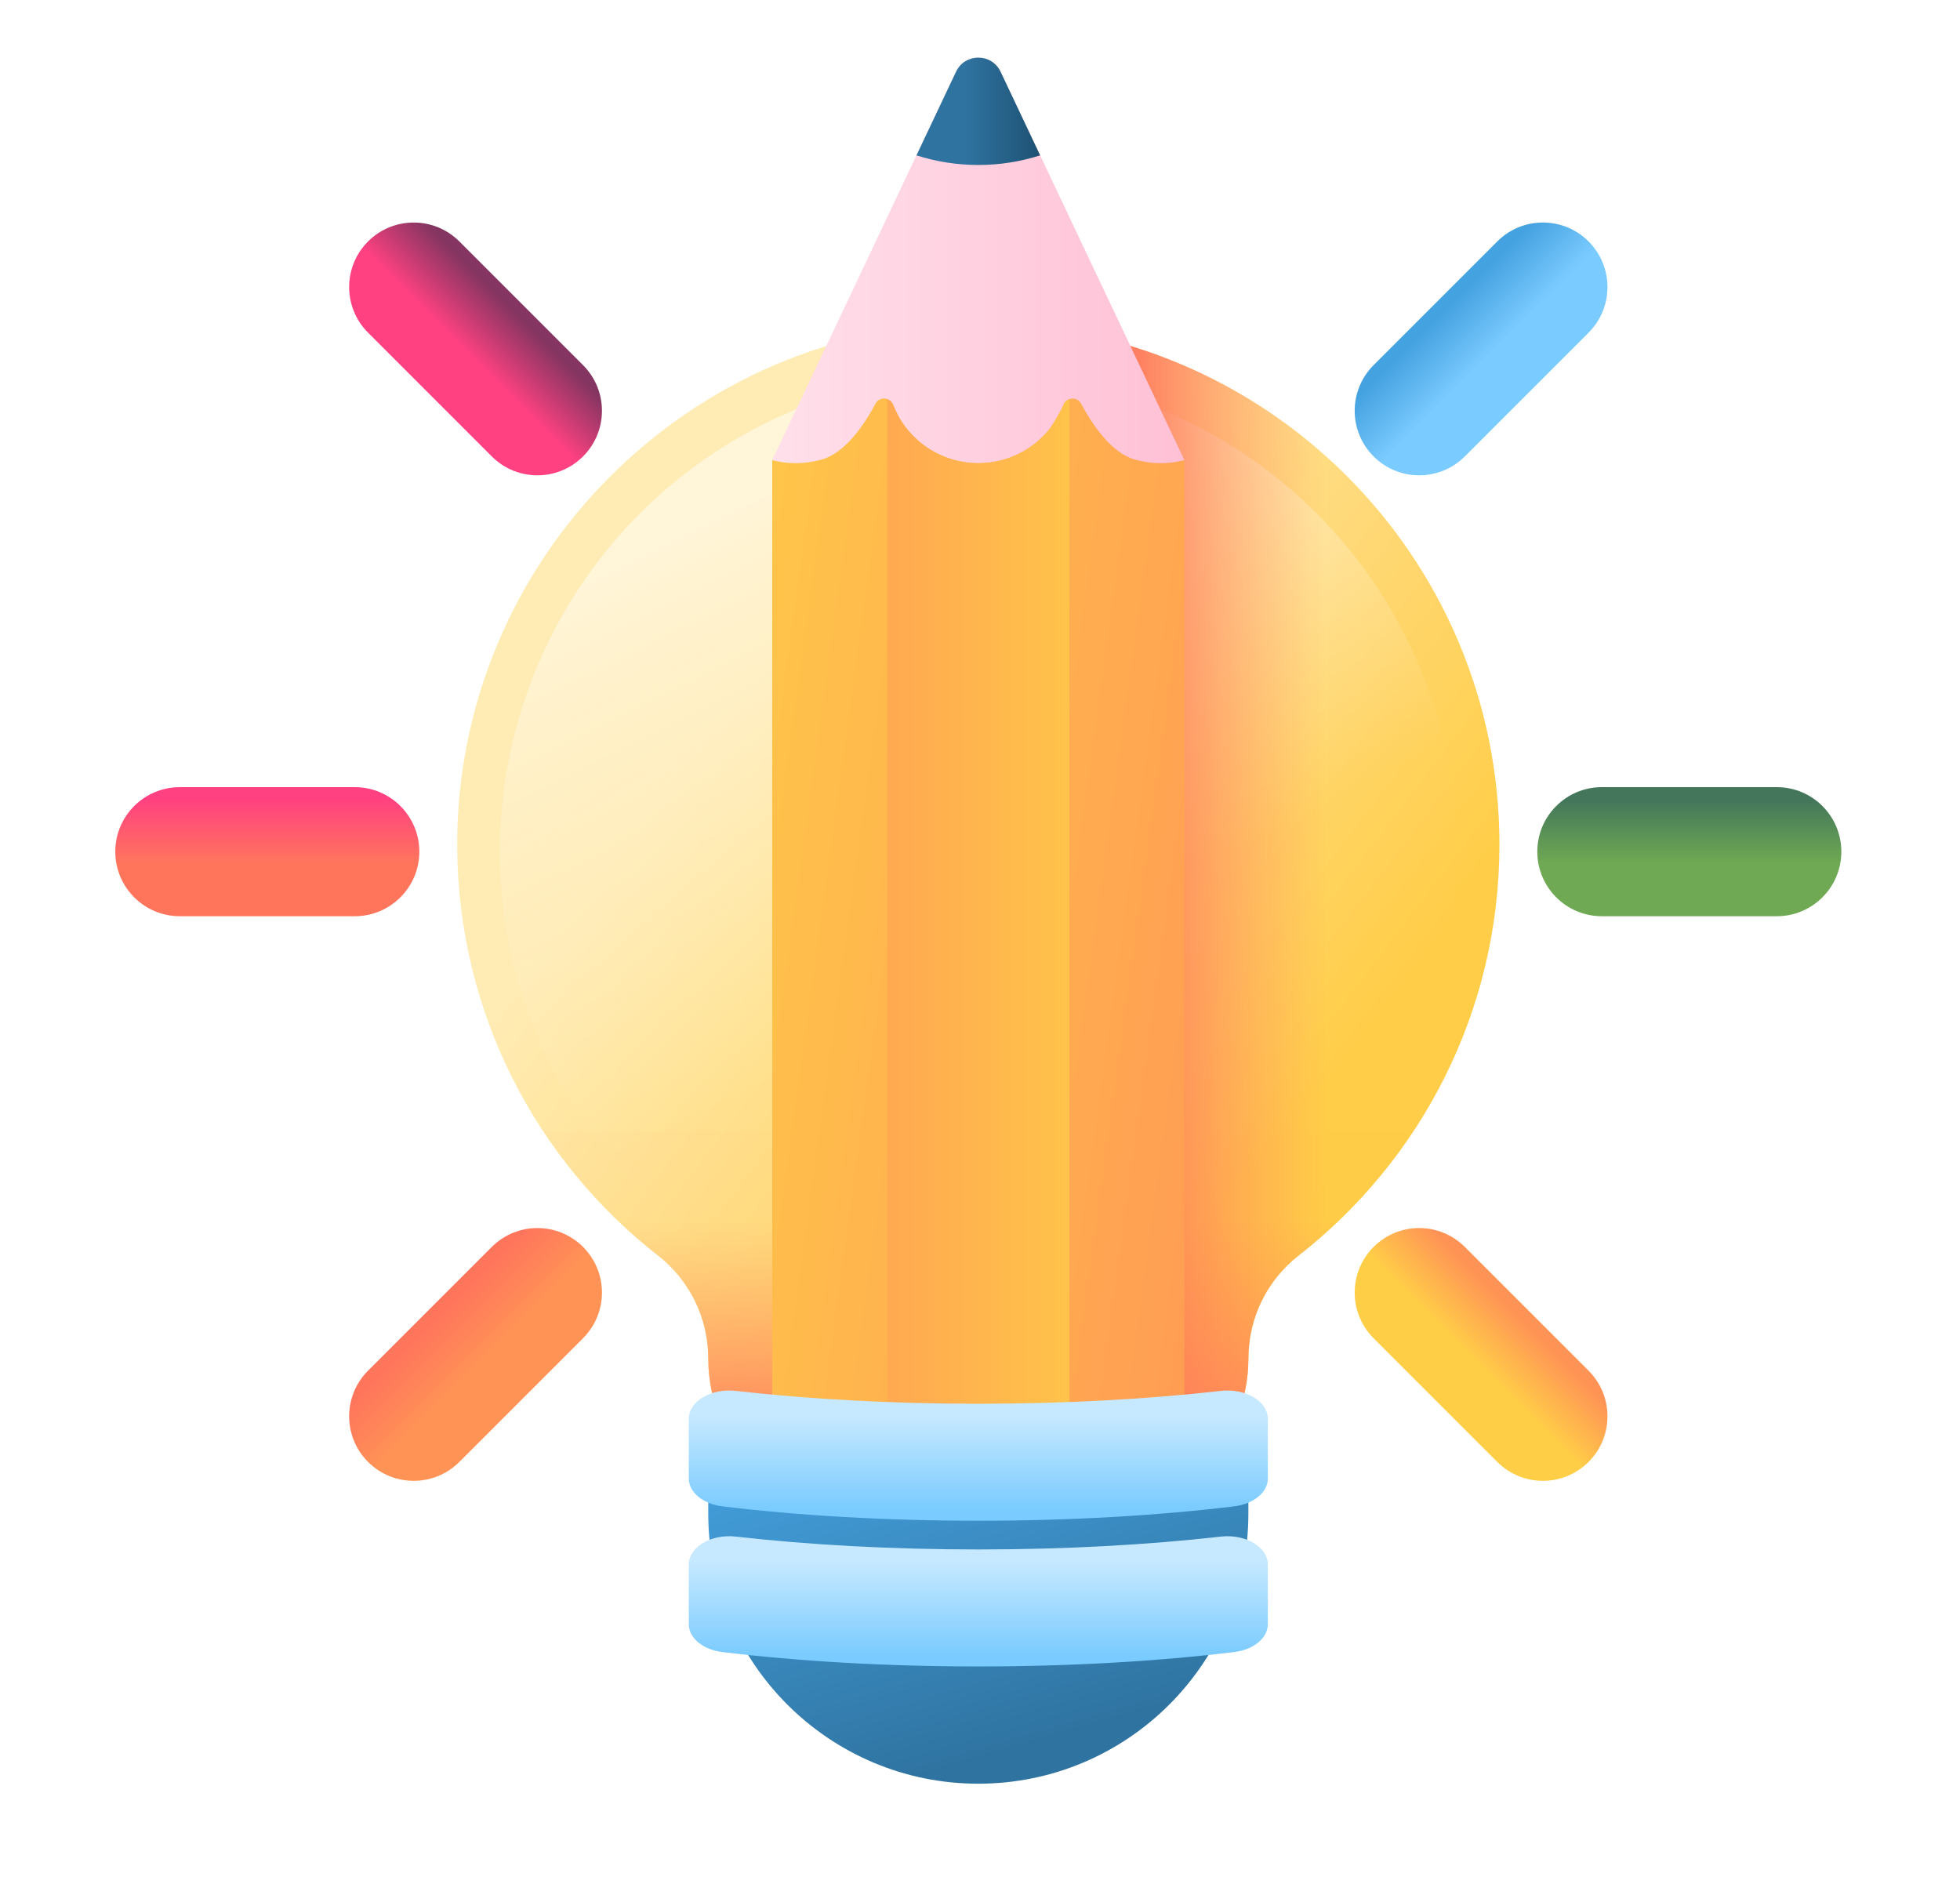 <svg width="68" height="66" viewBox="0 0 68 66" fill="none" xmlns="http://www.w3.org/2000/svg">
<g filter="url(#filter0_d)">
<path d="M52.021 27.298C52.021 17.302 43.908 9.2 33.907 9.219C23.93 9.238 15.804 17.43 15.862 27.406C15.896 33.157 18.615 38.272 22.829 41.56C23.928 42.418 24.572 43.733 24.572 45.128C24.572 48.133 27.008 50.569 30.013 50.569H37.87C40.875 50.569 43.311 48.133 43.311 45.128V45.127C43.311 43.734 43.953 42.419 45.052 41.562C49.293 38.254 52.021 33.095 52.021 27.298Z" fill="url(#paint0_linear)"/>
<path d="M18.859 37.269C19.943 38.906 21.285 40.356 22.829 41.56C23.928 42.418 24.572 43.733 24.572 45.128C24.572 48.133 27.008 50.569 30.013 50.569H37.87C40.875 50.569 43.311 48.133 43.311 45.128V45.127C43.311 43.734 43.953 42.419 45.052 41.562C46.596 40.358 47.939 38.906 49.023 37.269L18.859 37.269Z" fill="url(#paint1_linear)"/>
<circle cx="33.941" cy="27.548" r="16.598" fill="url(#paint2_linear)"/>
<path d="M37.54 9.577V50.569H37.87C40.875 50.569 43.311 48.133 43.311 45.128V45.127C43.311 43.734 43.953 42.419 45.052 41.562C49.293 38.254 52.021 33.095 52.021 27.298C52.021 18.546 45.801 11.246 37.54 9.577L37.54 9.577Z" fill="url(#paint3_linear)"/>
<path d="M26.791 13.964L33.169 0.489C33.477 -0.163 34.405 -0.163 34.714 0.489L41.091 13.963C41.092 17.924 26.791 17.924 26.791 13.964H26.791Z" fill="url(#paint4_linear)"/>
<path d="M41.093 48.491L41.091 13.963C40.556 14.107 39.959 14.11 39.365 13.941C38.556 13.709 37.899 12.737 37.507 12.002C37.42 11.843 37.244 11.794 37.101 11.847C37.013 11.877 36.936 11.943 36.897 12.045C36.898 12.046 36.897 12.047 36.897 12.047C36.857 12.151 36.811 12.251 36.761 12.348C36.737 12.393 36.712 12.439 36.687 12.485C36.686 12.489 36.684 12.49 36.682 12.492C36.598 12.636 36.506 12.77 36.401 12.898C36.367 12.94 36.331 12.982 36.296 13.022C36.236 13.088 36.173 13.152 36.108 13.213C35.653 13.64 35.071 13.934 34.424 14.032C34.267 14.057 34.106 14.069 33.942 14.069C33.777 14.069 33.617 14.057 33.459 14.032C32.72 13.92 32.065 13.552 31.587 13.022C31.552 12.982 31.516 12.94 31.482 12.898C31.378 12.77 31.284 12.635 31.201 12.492C31.199 12.49 31.197 12.489 31.196 12.485C31.171 12.439 31.147 12.393 31.122 12.348C31.096 12.298 31.072 12.248 31.05 12.198C31.028 12.149 31.007 12.1 30.987 12.049C30.986 12.047 30.986 12.047 30.986 12.045C30.947 11.943 30.87 11.877 30.782 11.847C30.639 11.794 30.463 11.843 30.377 12.002C29.984 12.737 29.329 13.707 28.52 13.94C27.924 14.11 27.328 14.108 26.792 13.963L26.791 48.491C26.792 49.57 27.666 50.445 28.744 50.445H30.782H37.101H39.139C40.217 50.444 41.091 49.57 41.093 48.491Z" fill="url(#paint5_linear)"/>
<path d="M37.101 50.445V11.847C37.013 11.877 36.936 11.943 36.897 12.045C36.898 12.046 36.897 12.048 36.897 12.048C36.857 12.151 36.506 12.773 36.401 12.898C36.367 12.943 36.332 12.983 36.296 13.022C35.818 13.552 35.163 13.92 34.424 14.032C34.266 14.057 34.106 14.069 33.941 14.069C33.777 14.069 33.617 14.057 33.459 14.032C32.72 13.92 32.065 13.552 31.587 13.022C31.551 12.983 31.516 12.943 31.482 12.898C31.377 12.773 31.283 12.637 31.201 12.493C31.199 12.49 31.197 12.489 31.196 12.485C31.17 12.44 31.007 12.1 30.987 12.049C30.986 12.048 30.986 12.048 30.986 12.045C30.947 11.943 30.87 11.877 30.782 11.847V50.445H37.101Z" fill="url(#paint6_linear)"/>
<path d="M33.941 3.724C33.19 3.724 32.469 3.605 31.796 3.39L33.169 0.489C33.478 -0.163 34.405 -0.163 34.714 0.489L36.087 3.39C35.414 3.605 34.693 3.724 33.941 3.724Z" fill="url(#paint7_linear)"/>
<path d="M33.941 59.883C28.767 59.883 24.572 55.688 24.572 50.513V48.099H43.311V50.513C43.311 55.688 39.116 59.883 33.941 59.883Z" fill="url(#paint8_linear)"/>
<path d="M23.897 47.219V49.298C23.897 49.773 24.39 50.178 25.063 50.261C27.678 50.578 30.709 50.76 33.941 50.76C37.173 50.76 40.204 50.578 42.819 50.261C43.493 50.178 43.986 49.773 43.986 49.298V47.219C43.986 46.617 43.211 46.158 42.357 46.255C39.85 46.539 36.985 46.701 33.941 46.701C30.897 46.701 28.033 46.539 25.525 46.255C24.672 46.158 23.897 46.617 23.897 47.219H23.897Z" fill="url(#paint9_linear)"/>
<path d="M23.897 52.274V54.353C23.897 54.828 24.39 55.234 25.063 55.316C27.678 55.633 30.709 55.815 33.941 55.815C37.173 55.815 40.204 55.633 42.819 55.316C43.493 55.234 43.986 54.828 43.986 54.353V52.274C43.986 51.672 43.211 51.213 42.357 51.31C39.85 51.594 36.985 51.756 33.941 51.756C30.897 51.756 28.033 51.594 25.525 51.31C24.672 51.213 23.897 51.672 23.897 52.274H23.897Z" fill="url(#paint10_linear)"/>
<path d="M53.335 27.548C53.335 26.311 54.338 25.309 55.574 25.309H61.644C62.881 25.309 63.883 26.311 63.883 27.548C63.883 28.784 62.881 29.787 61.644 29.787H55.574C54.338 29.787 53.335 28.784 53.335 27.548Z" fill="url(#paint11_linear)"/>
<path d="M4 27.548C4 26.311 5.002 25.309 6.239 25.309H12.309C13.545 25.309 14.548 26.311 14.548 27.548C14.548 28.784 13.545 29.787 12.309 29.787H6.239C5.002 29.787 4 28.784 4 27.548Z" fill="url(#paint12_linear)"/>
<path d="M47.655 13.834C46.781 12.96 46.781 11.542 47.655 10.668L51.947 6.376C52.822 5.501 54.239 5.501 55.113 6.376C55.988 7.25 55.988 8.668 55.113 9.542L50.821 13.834C49.947 14.709 48.529 14.709 47.655 13.834Z" fill="url(#paint13_linear)"/>
<path d="M12.77 48.72C11.895 47.845 11.895 46.428 12.77 45.553L17.062 41.261C17.936 40.387 19.354 40.387 20.228 41.261C21.103 42.136 21.103 43.553 20.228 44.428L15.936 48.72C15.062 49.594 13.644 49.594 12.77 48.72Z" fill="url(#paint14_linear)"/>
<path d="M47.655 41.261C48.529 40.387 49.947 40.387 50.821 41.261L55.113 45.553C55.988 46.428 55.988 47.845 55.113 48.72C54.239 49.594 52.822 49.594 51.947 48.72L47.655 44.428C46.781 43.553 46.781 42.136 47.655 41.261Z" fill="url(#paint15_linear)"/>
<path d="M12.77 6.376C13.644 5.502 15.062 5.502 15.936 6.376L20.228 10.668C21.103 11.543 21.103 12.96 20.228 13.835C19.354 14.709 17.936 14.709 17.062 13.835L12.77 9.542C11.895 8.668 11.895 7.25 12.77 6.376Z" fill="url(#paint16_linear)"/>
</g>
<defs>
<filter id="filter0_d" x="0" y="-2" width="67.883" height="67.883" filterUnits="userSpaceOnUse" color-interpolation-filters="sRGB">
<feFlood flood-opacity="0" result="BackgroundImageFix"/>
<feColorMatrix in="SourceAlpha" type="matrix" values="0 0 0 0 0 0 0 0 0 0 0 0 0 0 0 0 0 0 127 0"/>
<feOffset dy="2"/>
<feGaussianBlur stdDeviation="2"/>
<feColorMatrix type="matrix" values="0 0 0 0 0 0 0 0 0 0 0 0 0 0 0 0 0 0 0.2 0"/>
<feBlend mode="normal" in2="BackgroundImageFix" result="effect1_dropShadow"/>
<feBlend mode="normal" in="SourceGraphic" in2="effect1_dropShadow" result="shape"/>
</filter>
<linearGradient id="paint0_linear" x1="18.437" y1="31.382" x2="37.911" y2="46.273" gradientUnits="userSpaceOnUse">
<stop stop-color="#FFEBB4"/>
<stop offset="1" stop-color="#FFCE47"/>
</linearGradient>
<linearGradient id="paint1_linear" x1="24.231" y1="40.233" x2="24.231" y2="48.796" gradientUnits="userSpaceOnUse">
<stop stop-color="#FF9356" stop-opacity="0.01"/>
<stop offset="1" stop-color="#FF755C"/>
</linearGradient>
<linearGradient id="paint2_linear" x1="44.018" y1="26.848" x2="35.715" y2="10.122" gradientUnits="userSpaceOnUse">
<stop stop-color="#FFEBB4" stop-opacity="0.01"/>
<stop offset="1" stop-color="#FFF5D9"/>
</linearGradient>
<linearGradient id="paint3_linear" x1="46.053" y1="19.991" x2="38.929" y2="19.991" gradientUnits="userSpaceOnUse">
<stop stop-color="#FF9356" stop-opacity="0.01"/>
<stop offset="1" stop-color="#FF755C"/>
</linearGradient>
<linearGradient id="paint4_linear" x1="26.791" y1="16.938" x2="41.091" y2="16.938" gradientUnits="userSpaceOnUse">
<stop stop-color="#FFE0EA"/>
<stop offset="1" stop-color="#FFC0D5"/>
</linearGradient>
<linearGradient id="paint5_linear" x1="16.979" y1="52.646" x2="44.676" y2="56.445" gradientUnits="userSpaceOnUse">
<stop stop-color="#FFCE47"/>
<stop offset="1" stop-color="#FF9356"/>
</linearGradient>
<linearGradient id="paint6_linear" x1="39.914" y1="-13.023" x2="25.48" y2="-13.023" gradientUnits="userSpaceOnUse">
<stop stop-color="#FFCE47"/>
<stop offset="1" stop-color="#FF9356"/>
</linearGradient>
<linearGradient id="paint7_linear" x1="33.51" y1="3.449" x2="37.158" y2="3.449" gradientUnits="userSpaceOnUse">
<stop stop-color="#2F73A0"/>
<stop offset="1" stop-color="#174461"/>
</linearGradient>
<linearGradient id="paint8_linear" x1="21.642" y1="49.01" x2="25.33" y2="61.717" gradientUnits="userSpaceOnUse">
<stop stop-color="#45A2E0"/>
<stop offset="1" stop-color="#2F73A0"/>
</linearGradient>
<linearGradient id="paint9_linear" x1="26.599" y1="47.076" x2="26.599" y2="50.379" gradientUnits="userSpaceOnUse">
<stop stop-color="#C7E9FF"/>
<stop offset="1" stop-color="#7ACBFF"/>
</linearGradient>
<linearGradient id="paint10_linear" x1="26.599" y1="52.131" x2="26.599" y2="55.434" gradientUnits="userSpaceOnUse">
<stop stop-color="#C7E9FF"/>
<stop offset="1" stop-color="#7ACBFF"/>
</linearGradient>
<linearGradient id="paint11_linear" x1="61.204" y1="27.941" x2="61.204" y2="25.738" gradientUnits="userSpaceOnUse">
<stop stop-color="#6FA953"/>
<stop offset="1" stop-color="#43765A"/>
</linearGradient>
<linearGradient id="paint12_linear" x1="11.868" y1="27.941" x2="11.868" y2="25.738" gradientUnits="userSpaceOnUse">
<stop stop-color="#FF755C"/>
<stop offset="1" stop-color="#FF4181"/>
</linearGradient>
<linearGradient id="paint13_linear" x1="52.42" y1="9.57" x2="50.862" y2="8.013" gradientUnits="userSpaceOnUse">
<stop stop-color="#7ACBFF"/>
<stop offset="1" stop-color="#45A2E0"/>
</linearGradient>
<linearGradient id="paint14_linear" x1="17.54" y1="44.45" x2="15.982" y2="42.893" gradientUnits="userSpaceOnUse">
<stop stop-color="#FF9356"/>
<stop offset="1" stop-color="#FF755C"/>
</linearGradient>
<linearGradient id="paint15_linear" x1="51.91" y1="45.96" x2="53.467" y2="44.403" gradientUnits="userSpaceOnUse">
<stop stop-color="#FFCE47"/>
<stop offset="1" stop-color="#FF9356"/>
</linearGradient>
<linearGradient id="paint16_linear" x1="17.03" y1="11.08" x2="18.587" y2="9.523" gradientUnits="userSpaceOnUse">
<stop stop-color="#FF4181"/>
<stop offset="1" stop-color="#843561"/>
</linearGradient>
</defs>
</svg>
